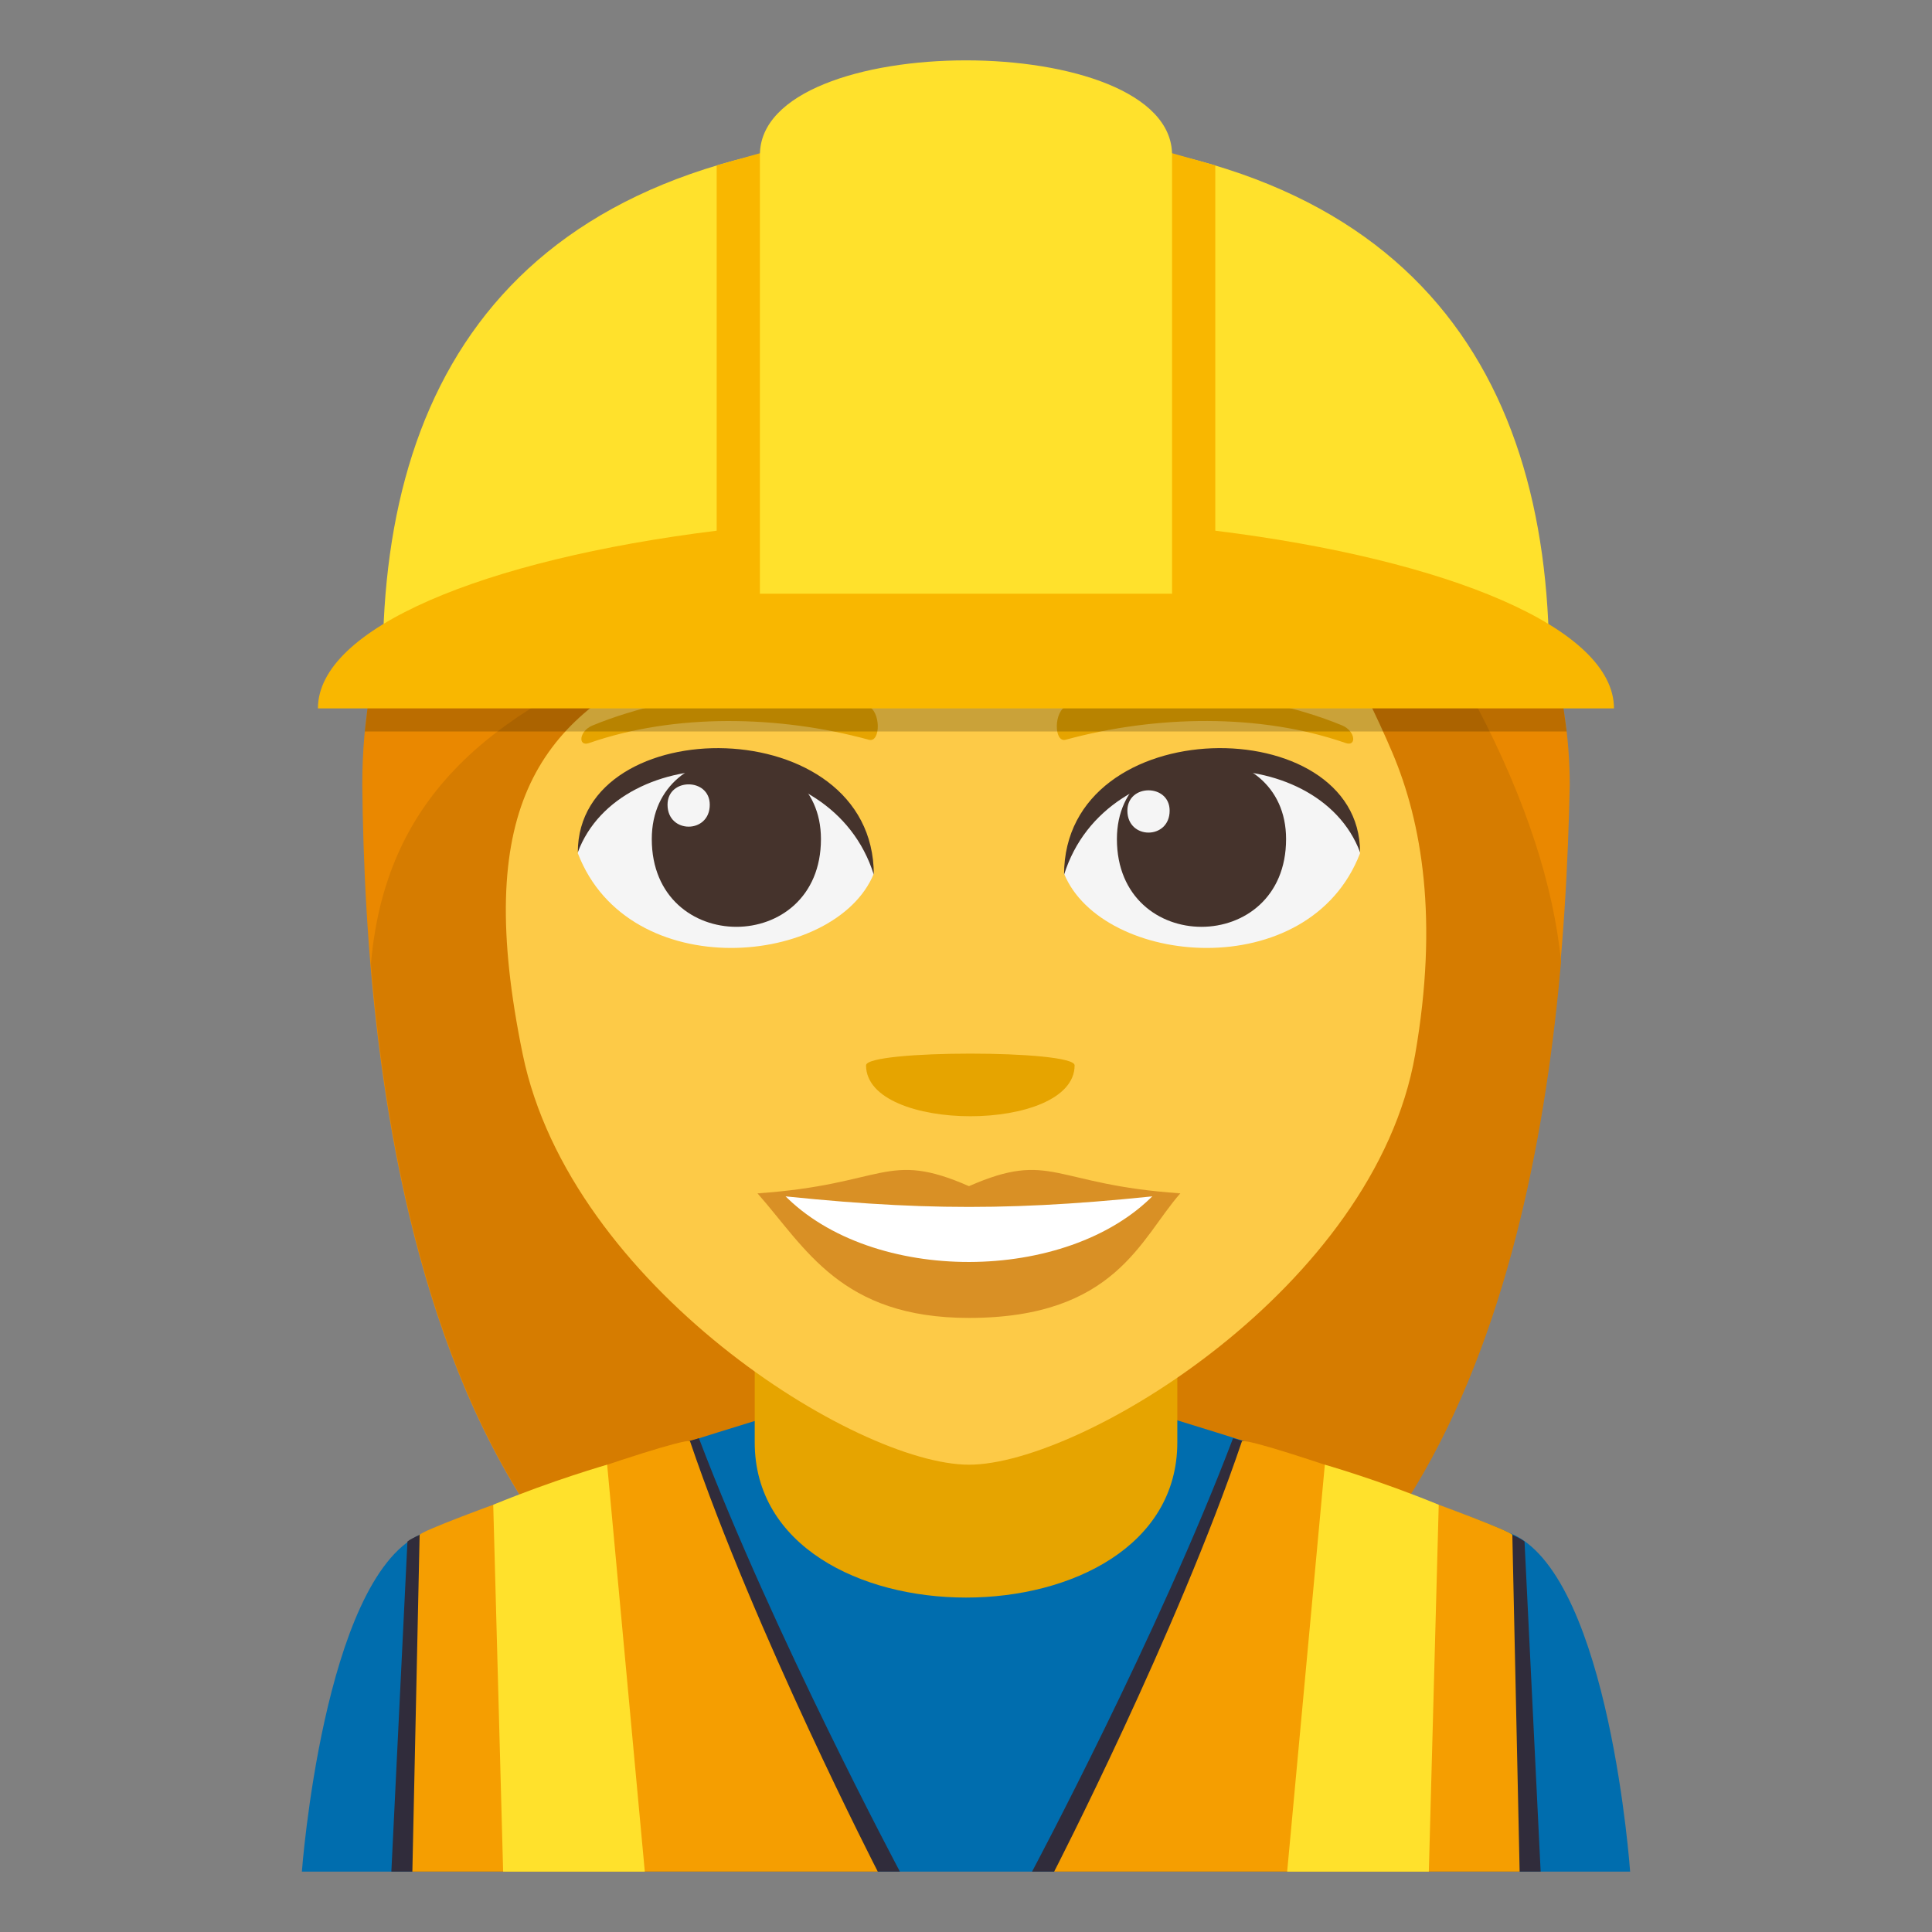 <?xml version="1.0" encoding="utf-8"?>
<!-- Generator: Adobe Illustrator 15.0.0, SVG Export Plug-In . SVG Version: 6.00 Build 0)  -->
<!DOCTYPE svg PUBLIC "-//W3C//DTD SVG 1.1//EN" "http://www.w3.org/Graphics/SVG/1.1/DTD/svg11.dtd">
<svg version="1.1" id="Layer_1" xmlns="http://www.w3.org/2000/svg" xmlns:xlink="http://www.w3.org/1999/xlink" x="0px" y="0px"
	 width="64px" height="64px" viewBox="0 0 64 64" enable-background="new 0 0 64 64" xml:space="preserve">
<rect x="0" y="0" width="64" height="64" fill="#808080" stroke="none"/>
<path fill="#EA8800" d="M41.834,11.63c-5.006-6.117-29.833-3.666-29.833,14.373c0.104,9.69,1.764,31.704,19.947,31.704
	c18.181,0,19.844-21.92,20.052-31.704C52,19.994,48.364,12.891,41.834,11.63z"/>
<path fill="#D67C00" d="M12.289,31.923c0.895,10.694,4.62,25.784,19.676,25.784c15.105,0,18.807-15.125,19.748-25.854
	c-0.495-4.941-3.549-11.321-10.17-18.844C27.97,21.428,13.309,20.116,12.289,31.923z"/>
<path fill="#006DAE" d="M13.901,50.842C16.102,49.785,25.233,47,25.233,47h13.603c0,0,9.123,2.781,11.311,3.84
	C53.328,52.377,54,62,54,62H10C10,62,10.71,52.371,13.901,50.842z"/>
<path fill="#302C3B" d="M13.497,51.066c0.47-0.436,7.471-2.824,9.656-3.422C25.614,54.129,29.811,62,29.811,62H12.964L13.497,51.066
	z"/>
<path fill="#F59E01" d="M13.901,50.842c0.17-0.254,8.467-3.207,8.955-3.104C25.009,54.088,29.078,62,29.078,62H13.66L13.901,50.842z
	"/>
<path fill="#FFE12C" d="M16.339,49.848c1.979-0.818,3.774-1.328,3.774-1.328L21.36,62h-4.693L16.339,49.848z"/>
<path fill="#302C3B" d="M50.502,51.066c-0.471-0.436-7.471-2.824-9.656-3.422C38.385,54.129,34.188,62,34.188,62h16.848
	L50.502,51.066z"/>
<path fill="#F59E01" d="M50.098,50.842c-0.17-0.254-8.467-3.207-8.955-3.104C38.99,54.088,34.92,62,34.92,62h15.42L50.098,50.842z"
	/>
<path fill="#FFE12C" d="M47.66,49.848c-1.98-0.818-3.773-1.328-3.773-1.328L42.639,62h4.693L47.66,49.848z"/>
<path fill="#E6A400" d="M25.001,47.781c0,6.854,13.999,6.854,13.999,0c0-4.18,0-11.09,0-11.09H25.001
	C25.001,36.691,25.001,42.385,25.001,47.781z"/>
<path fill="#FDCA47" d="M46.124,24.934c-2.112-4.98-5.984-10.383-5.984-10.383c-14.171,8.515-26.15,4.242-22.823,20.38
	C18.894,42.588,28.367,48.52,32.1,48.52c3.729,0,13.44-5.887,14.779-13.588C47.654,30.469,47.108,27.254,46.124,24.934z"/>
<path fill="#F5F5F5" d="M45.054,28.264c-1.688,4.393-8.548,3.749-9.806,0.677C36.203,24.002,44.127,23.58,45.054,28.264z"/>
<path fill="#45332C" d="M36.999,27.796c0,3.875,5.604,3.875,5.604,0C42.604,24.199,36.999,24.199,36.999,27.796z"/>
<path fill="#45332C" d="M45.054,28.232c0-4.717-9.806-4.717-9.806,0.746C36.65,24.496,43.652,24.496,45.054,28.232z"/>
<path fill="#F5F5F5" d="M19.141,28.264c1.687,4.393,8.549,3.749,9.805,0.677C27.99,24.002,20.068,23.58,19.141,28.264z"/>
<path fill="#45332C" d="M27.195,27.796c0,3.875-5.604,3.875-5.604,0C21.591,24.199,27.195,24.199,27.195,27.796z"/>
<path fill="#45332C" d="M19.141,28.232c0-4.716,9.805-4.716,9.805,0.744C27.545,24.496,20.541,24.496,19.141,28.232z"/>
<path fill="#F5F5F5" d="M37.346,26.854c0,0.969,1.4,0.969,1.4,0C38.746,25.956,37.346,25.956,37.346,26.854z"/>
<path fill="#F5F5F5" d="M23.512,26.658c0,0.968-1.399,0.968-1.399,0C22.112,25.758,23.512,25.758,23.512,26.658z"/>
<path fill="#D99025" d="M39.1,39.531c-1.316,1.49-2.14,4.127-7.003,4.127c-4.242,0-5.411-2.322-7.004-4.127H39.1z"/>
<path fill="#FFFFFF" d="M38.225,39.576c-2.881,2.951-9.336,2.992-12.256,0H38.225z"/>
<path fill="#D99025" d="M32.098,39.293c-2.744-1.203-2.766-0.049-7.005,0.238c5.353,0.6,8.655,0.6,14.007,0
	C34.863,39.244,34.841,38.09,32.098,39.293z"/>
<path fill="#E6A400" d="M44.459,24.03c-2.971-1.224-7.033-1.462-9.121-0.646c-0.439,0.173-0.427,1.226-0.038,1.121
	c2.991-0.814,6.437-0.878,9.271,0.107C44.951,24.747,44.904,24.215,44.459,24.03z"/>
<path fill="#E6A400" d="M19.627,24.033c2.97-1.224,7.033-1.463,9.121-0.648c0.44,0.173,0.428,1.228,0.037,1.121
	c-2.992-0.814-6.436-0.878-9.269,0.108C19.135,24.747,19.181,24.215,19.627,24.033z"/>
<path fill="#E6A400" d="M35.598,35.291c0,2.248-6.909,2.248-6.909,0C28.688,34.773,35.598,34.773,35.598,35.291z"/>
<path fill="#FFE12C" d="M51.318,21.951H12.68c0-9.869,4.833-17.539,19.318-17.539C46.484,4.412,51.318,12.082,51.318,21.951z"/>
<path fill="#F9B700" d="M40.258,17.58V5.48L32,3.145L23.741,5.48v12.1c-7.757,0.961-13.209,3.234-13.209,5.887h42.933
	C53.465,20.814,48.014,18.541,40.258,17.58z"/>
<path fill="#FFE12C" d="M38.826,19.668H25.173V5.133c0-4.178,13.653-4.178,13.653,0V19.668z"/>
<polygon opacity="0.2" points="51.898,24.232 12.084,24.232 12.174,23.467 51.794,23.467 "/>
</svg>
